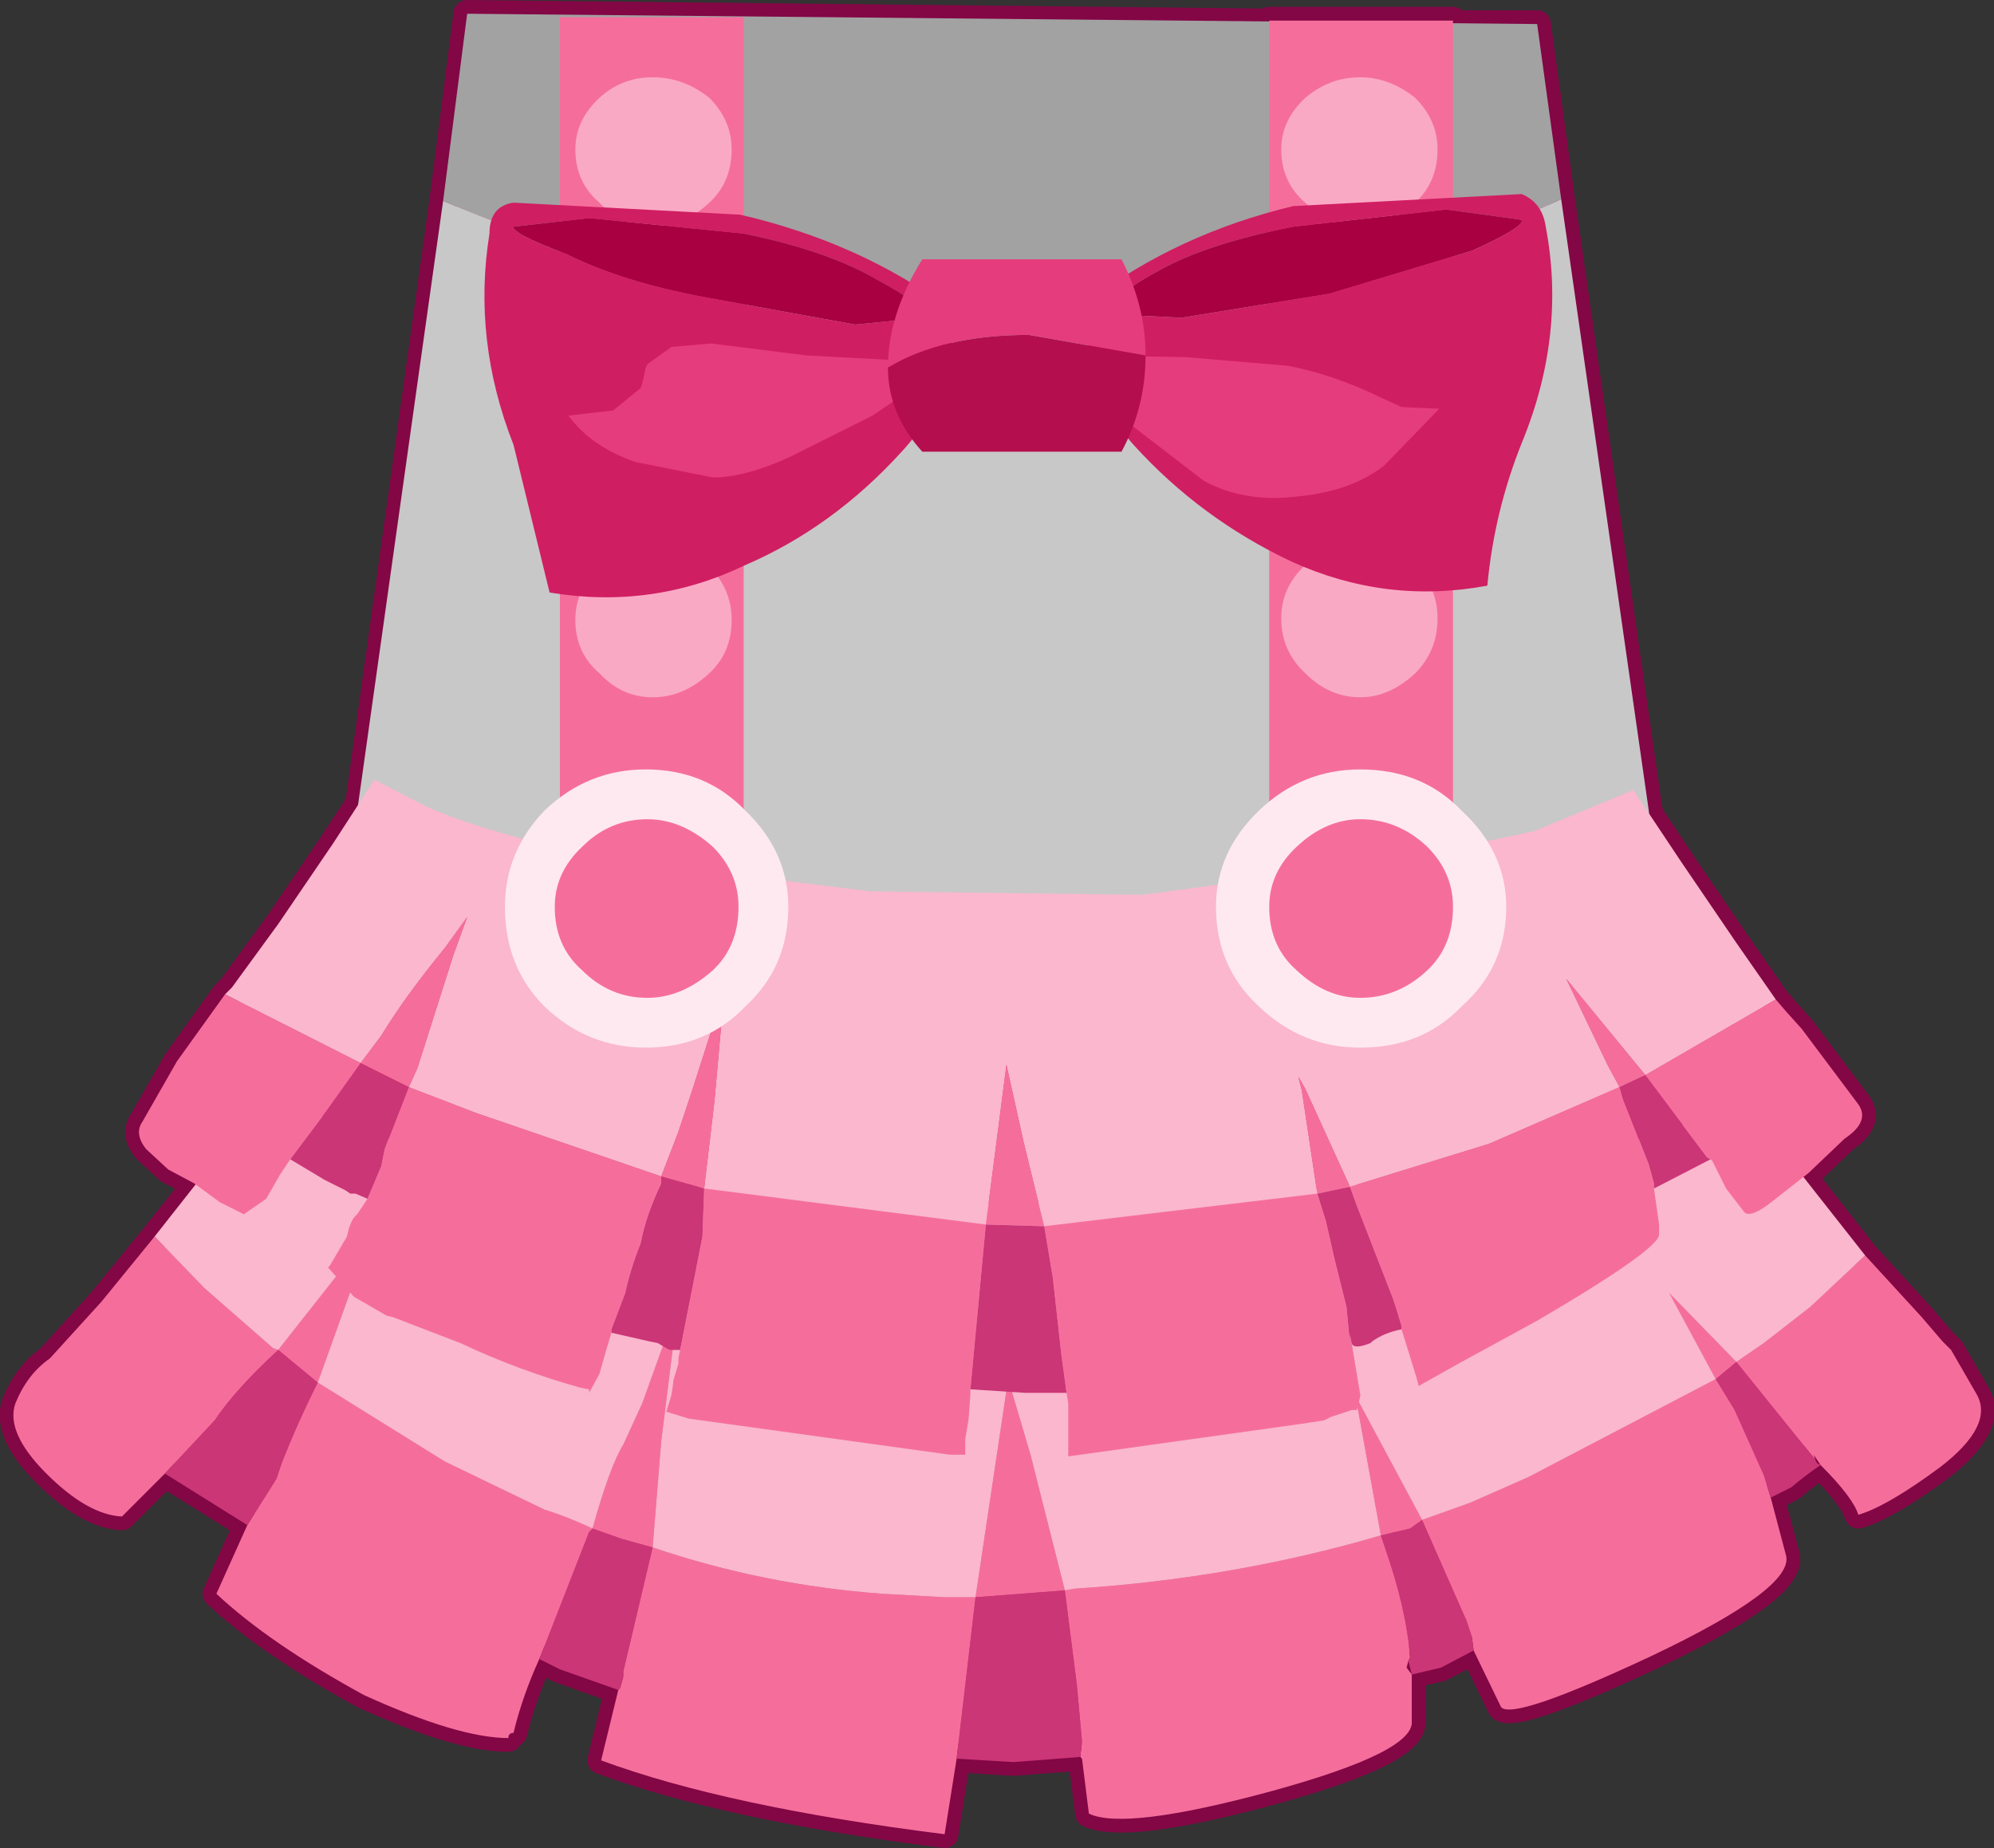 <?xml version="1.0" encoding="UTF-8" standalone="no"?>
<svg xmlns:xlink="http://www.w3.org/1999/xlink" height="53.8px" width="58.05px" xmlns="http://www.w3.org/2000/svg">
  <rect width="100%" height="100%" fill="#333333" stroke="none"/>
  <g transform="matrix(1.0, 0.0, 0.0, 1.0, 2.55, 2.4)">
    <path d="M39.75 -1.8 L39.75 -1.7 42.2 -1.7 42.9 3.4 45.45 21.2 45.5 21.35 46.4 22.7 48.0 25.05 49.15 26.7 49.45 27.05 49.9 27.55 51.55 29.75 Q51.9 30.25 51.15 30.75 L50.1 31.75 Q50.0 31.75 49.95 31.85 L51.75 34.15 53.4 35.95 54.0 36.65 54.25 36.9 55.0 38.2 Q55.5 39.1 53.95 40.3 52.4 41.45 51.55 41.7 51.4 41.2 50.45 40.25 49.95 40.6 49.6 40.9 L49.0 41.2 49.45 42.9 Q49.65 43.85 45.55 45.8 41.5 47.7 41.15 47.3 L40.35 45.65 39.4 46.15 38.55 46.35 38.55 47.7 Q38.65 48.6 34.45 49.75 30.2 50.9 29.15 50.4 L28.95 48.8 28.9 48.75 26.95 48.9 25.3 48.8 24.95 51.0 Q18.6 50.2 14.95 48.85 L15.45 46.8 13.75 46.2 13.15 45.9 Q12.65 47.0 12.4 48.05 12.25 48.05 12.25 48.2 10.8 48.2 8.05 46.95 5.3 45.45 3.75 44.0 L4.65 42.0 2.25 40.5 1.0 41.75 Q0.0 41.7 -1.2 40.5 -2.4 39.3 -2.1 38.45 -1.75 37.6 -1.1 37.15 L0.4 35.5 1.95 33.6 3.1 32.15 3.1 32.05 2.35 31.65 1.7 31.05 Q1.35 30.6 1.6 30.25 L2.6 28.5 4.0 26.55 4.2 26.35 5.55 24.5 7.15 22.15 7.9 21.0 10.35 3.45 11.05 -2.0 34.4 -1.75 34.4 -1.8 39.75 -1.8 M38.55 46.35 L38.45 45.95 38.4 46.15 38.55 46.35 M50.45 40.25 L50.25 39.95 50.35 40.2 50.45 40.25" fill="#d23d7d" fill-rule="evenodd" stroke="none"/>
    <path d="M39.75 -1.8 L39.75 -1.7 42.2 -1.7 42.9 3.4 45.45 21.2 45.5 21.35 46.4 22.7 48.0 25.05 49.15 26.7 49.45 27.05 49.9 27.55 51.55 29.75 Q51.9 30.25 51.15 30.75 L50.1 31.75 Q50.0 31.75 49.95 31.85 L51.75 34.15 53.4 35.95 54.0 36.65 54.25 36.9 55.0 38.2 Q55.5 39.1 53.95 40.3 52.4 41.45 51.55 41.7 51.4 41.2 50.45 40.25 49.95 40.6 49.6 40.9 L49.0 41.2 49.45 42.9 Q49.65 43.85 45.55 45.8 41.5 47.7 41.15 47.3 L40.35 45.65 39.4 46.15 38.55 46.35 38.55 47.7 Q38.65 48.6 34.45 49.75 30.2 50.9 29.15 50.4 L28.95 48.8 28.9 48.75 26.95 48.9 25.3 48.8 24.95 51.0 Q18.6 50.2 14.95 48.85 L15.45 46.8 13.75 46.2 13.15 45.9 Q12.65 47.0 12.4 48.05 12.25 48.05 12.25 48.2 10.8 48.2 8.05 46.95 5.3 45.45 3.75 44.0 L4.65 42.0 2.25 40.5 1.0 41.75 Q0.0 41.7 -1.2 40.5 -2.4 39.3 -2.1 38.45 -1.75 37.6 -1.1 37.15 L0.4 35.5 1.95 33.6 3.1 32.15 3.1 32.05 2.35 31.65 1.7 31.05 Q1.35 30.6 1.6 30.25 L2.6 28.5 4.0 26.55 4.2 26.35 5.55 24.5 7.15 22.15 7.9 21.0 10.35 3.45 11.05 -2.0 34.4 -1.75 34.4 -1.8 39.75 -1.8 M50.45 40.25 L50.35 40.2 50.25 39.95 50.45 40.25 M38.55 46.35 L38.4 46.15 38.45 45.95 38.55 46.35" fill="none" stroke="#830645" stroke-linecap="round" stroke-linejoin="round" stroke-width="0.8"/>
    <path d="M51.75 34.15 L53.4 35.95 54.0 36.65 54.25 36.9 55.0 38.2 Q55.5 39.1 53.95 40.3 52.4 41.45 51.55 41.7 51.4 41.2 50.45 40.25 L50.25 39.95 50.3 40.1 48.0 37.25 47.4 37.75 47.95 38.65 48.8 40.55 49.0 41.2 49.45 42.9 Q49.65 43.85 45.55 45.8 41.5 47.7 41.15 47.3 L40.35 45.65 40.3 45.25 40.15 44.8 38.85 41.85 38.5 42.1 37.65 42.3 36.95 38.45 36.85 38.05 37.0 38.4 38.85 41.85 40.25 41.35 41.95 40.6 47.4 37.75 46.05 35.25 48.0 37.25 48.8 36.7 50.15 35.65 51.75 34.15 M38.55 46.35 L38.55 47.7 Q38.65 48.6 34.45 49.75 30.2 50.9 29.15 50.4 L28.95 48.8 28.9 48.75 28.95 48.3 28.8 46.65 28.45 43.9 25.85 44.1 25.3 48.8 24.95 51.0 Q18.6 50.2 14.95 48.85 L15.45 46.8 15.5 46.75 15.6 46.4 15.6 46.25 16.45 42.65 15.55 42.4 14.7 42.1 Q15.2 40.3 15.6 39.65 L16.15 38.45 17.05 35.95 Q17.05 35.75 17.15 35.95 L16.7 39.55 16.45 42.65 Q19.7 43.75 23.15 44.0 L24.95 44.1 25.55 44.1 25.85 44.1 26.8 37.75 27.45 39.95 28.45 43.9 28.75 43.85 Q33.4 43.55 37.65 42.3 L37.75 42.6 Q38.4 44.45 38.5 45.85 L38.45 45.95 38.4 46.15 38.55 46.35 M13.15 45.9 Q12.65 47.0 12.4 48.05 12.25 48.05 12.25 48.2 10.8 48.2 8.05 46.95 5.3 45.45 3.75 44.0 L4.65 42.0 5.5 40.65 5.65 40.2 Q6.1 39.05 6.7 37.85 L5.55 36.9 Q4.3 38.05 3.7 38.95 L2.25 40.5 1.0 41.75 Q0.0 41.7 -1.2 40.5 -2.4 39.3 -2.1 38.45 -1.75 37.6 -1.1 37.15 L0.4 35.5 1.95 33.6 3.4 35.1 5.4 36.85 5.55 36.9 7.6 34.3 8.4 33.35 7.9 34.5 6.7 37.85 10.4 40.15 13.3 41.55 Q13.95 41.75 14.7 42.1 L14.6 42.2 13.35 45.4 13.15 45.9" fill="#f56e9b" fill-rule="evenodd" stroke="none"/>
    <path d="M1.95 33.6 L3.8 31.25 5.2 29.35 7.05 30.2 Q9.1 30.95 13.15 31.7 L22.2 32.6 31.45 32.65 39.8 31.8 44.9 30.85 48.35 29.7 49.9 31.8 51.75 34.15 50.15 35.65 48.8 36.7 48.0 37.25 46.05 35.25 47.4 37.75 41.95 40.6 40.25 41.35 38.85 41.85 37.0 38.4 36.85 38.05 36.95 38.45 37.65 42.3 Q33.4 43.55 28.75 43.85 L28.45 43.9 27.45 39.95 26.8 37.75 25.85 44.1 25.55 44.1 24.95 44.1 23.15 44.0 Q19.7 43.75 16.45 42.65 L16.7 39.55 17.15 35.95 Q17.05 35.75 17.05 35.95 L16.15 38.45 15.6 39.65 Q15.2 40.3 14.7 42.1 13.95 41.75 13.3 41.55 L10.4 40.15 6.7 37.85 7.9 34.5 8.4 33.35 7.6 34.3 5.55 36.9 5.4 36.85 3.4 35.1 1.95 33.6" fill="#fab7cd" fill-rule="evenodd" stroke="none"/>
    <path d="M50.45 40.25 Q49.95 40.6 49.6 40.9 L49.0 41.2 48.8 40.55 47.95 38.65 47.4 37.75 48.0 37.25 50.3 40.1 50.35 40.2 50.45 40.25 M40.35 45.65 L39.4 46.15 38.55 46.35 38.45 45.95 38.5 45.85 Q38.4 44.45 37.75 42.6 L37.65 42.3 38.5 42.1 38.85 41.85 40.15 44.8 40.3 45.25 40.35 45.65 M28.9 48.75 L26.95 48.9 25.3 48.8 25.85 44.1 28.45 43.9 28.8 46.65 28.95 48.3 28.9 48.75 M15.45 46.8 L13.75 46.2 13.15 45.9 13.35 45.4 14.6 42.2 14.7 42.1 15.55 42.4 16.45 42.65 15.6 46.25 15.6 46.4 15.5 46.75 15.45 46.8 M4.65 42.0 L2.25 40.5 3.7 38.95 Q4.3 38.05 5.55 36.9 L6.7 37.85 Q6.1 39.05 5.65 40.2 L5.5 40.65 4.65 42.0" fill="#cb3676" fill-rule="evenodd" stroke="none"/>
    <path d="M10.35 3.45 L11.05 -2.0 42.2 -1.7 42.9 3.4 Q27.3 10.55 10.35 3.45" fill="#a2a2a2" fill-rule="evenodd" stroke="none"/>
    <path d="M42.9 3.4 L45.45 21.2 45.55 22.3 45.45 22.1 Q27.15 26.4 7.85 21.95 L7.85 21.2 10.35 3.45 Q27.3 10.55 42.9 3.4" fill="#c8c8c8" fill-rule="evenodd" stroke="none"/>
    <path d="M4.0 26.55 L4.2 26.35 5.55 24.5 7.15 22.15 8.35 20.3 9.9 21.1 Q11.6 21.85 15.1 22.6 L22.8 23.55 30.7 23.65 37.85 22.7 42.1 21.8 45.0 20.6 46.4 22.7 48.0 25.05 49.15 26.7 45.35 28.9 43.05 26.1 44.25 28.6 44.6 29.25 40.8 30.9 36.75 32.15 35.45 29.3 35.25 28.95 35.35 29.35 35.8 32.35 27.85 33.3 27.25 30.85 26.75 28.6 26.15 33.25 17.95 32.2 18.25 29.65 18.5 26.85 Q18.4 26.6 18.4 26.85 L17.6 29.35 17.2 30.55 16.7 31.85 11.3 30.0 9.35 29.25 9.6 28.7 10.65 25.4 11.05 24.3 10.4 25.2 Q9.25 26.6 8.55 27.75 L7.95 28.55 4.0 26.55" fill="#fab7cd" fill-rule="evenodd" stroke="none"/>
    <path d="M4.0 26.55 L7.95 28.55 8.55 27.75 Q9.25 26.6 10.4 25.2 L11.05 24.3 10.65 25.4 9.6 28.7 9.35 29.25 11.3 30.0 16.7 31.85 17.2 30.55 17.6 29.35 18.4 26.85 Q18.4 26.6 18.5 26.85 L18.25 29.65 17.95 32.2 26.15 33.25 26.75 28.6 27.25 30.85 27.85 33.3 35.8 32.35 35.35 29.35 35.25 28.95 35.45 29.3 36.75 32.15 40.8 30.9 44.6 29.25 44.25 28.6 43.05 26.1 45.35 28.9 49.15 26.7 49.45 27.05 49.9 27.55 51.55 29.75 Q51.9 30.25 51.15 30.75 L50.1 31.75 48.95 32.65 Q48.35 33.1 48.2 32.85 L47.7 32.2 47.3 31.4 47.25 31.35 47.15 31.3 45.35 28.9 44.6 29.25 44.7 29.6 45.45 31.5 45.6 32.05 45.6 32.2 45.75 33.25 45.75 33.55 Q45.7 34.0 42.2 36.05 L40.0 37.25 38.75 37.95 38.7 37.75 38.3 36.45 38.25 36.3 38.25 36.2 38.1 35.7 38.0 35.4 36.95 32.7 36.75 32.15 35.8 32.35 36.05 33.15 36.3 34.25 36.65 35.65 36.75 36.7 36.75 36.45 36.8 36.7 37.05 38.2 37.05 38.25 36.95 38.65 36.8 38.65 36.2 38.85 36.0 38.95 35.35 39.05 28.55 40.0 28.55 39.7 28.55 39.55 28.55 38.65 28.55 38.45 28.5 38.15 28.35 37.05 28.1 34.8 27.85 33.3 26.15 33.25 25.7 38.05 25.7 38.2 25.65 38.9 25.55 39.5 25.55 39.95 25.25 39.95 25.1 39.95 17.5 38.9 16.85 38.7 17.0 38.2 17.05 37.85 17.05 37.8 17.2 37.3 17.2 37.15 17.25 36.9 17.9 33.6 17.95 32.2 16.7 31.85 16.7 32.05 Q16.25 33.0 16.1 33.8 15.8 34.55 15.65 35.25 L15.25 36.3 15.25 36.4 15.1 36.9 14.9 37.6 14.6 38.15 14.6 38.05 14.35 38.0 Q12.55 37.5 10.85 36.7 L8.9 35.95 8.7 35.9 7.75 35.35 7.0 34.5 7.05 34.45 7.55 33.6 Q7.65 33.1 7.85 32.95 L8.15 32.5 8.55 31.55 8.65 31.05 9.35 29.25 7.95 28.55 6.95 29.95 5.9 31.35 5.6 31.8 5.2 32.5 4.55 32.95 3.85 32.6 3.1 32.05 2.35 31.65 1.7 31.05 Q1.35 30.6 1.6 30.25 L2.6 28.5 4.0 26.55" fill="#f56e9b" fill-rule="evenodd" stroke="none"/>
    <path d="M47.25 31.35 L45.7 32.15 45.6 32.2 45.6 32.05 45.45 31.5 44.7 29.6 44.6 29.25 45.35 28.9 47.15 31.3 47.25 31.35 M38.25 36.3 Q37.75 36.4 37.4 36.65 L37.35 36.7 Q36.85 36.9 36.8 36.7 L36.75 36.45 36.75 36.7 36.65 35.65 36.3 34.25 36.05 33.15 35.8 32.35 36.75 32.15 36.95 32.7 38.0 35.4 38.1 35.7 38.25 36.2 38.25 36.3 M28.5 38.15 L28.45 38.15 27.45 38.15 27.3 38.15 25.75 38.05 25.7 38.05 26.15 33.25 27.85 33.3 28.1 34.8 28.35 37.05 28.5 38.15 M17.25 36.9 L16.95 36.9 16.85 36.85 16.6 36.7 16.35 36.65 15.25 36.4 15.25 36.3 15.65 35.25 Q15.8 34.55 16.1 33.8 16.25 33.0 16.7 32.05 L16.7 31.85 17.95 32.2 17.9 33.6 17.25 36.9 M8.15 32.5 L7.8 32.35 7.65 32.35 7.5 32.25 6.9 31.95 5.9 31.35 6.95 29.95 7.95 28.55 9.35 29.25 8.65 31.05 8.55 31.55 8.15 32.5" fill="#cb3676" fill-rule="evenodd" stroke="none"/>
    <path d="M19.1 -1.9 L19.1 25.35 13.75 25.35 13.75 -1.9 19.1 -1.9" fill="#f56e9b" fill-rule="evenodd" stroke="none"/>
    <path d="M16.25 20.0 Q18.0 20.0 19.15 21.2 20.4 22.4 20.4 24.0 20.4 25.75 19.15 26.9 18.0 28.1 16.25 28.1 14.55 28.1 13.3 26.9 12.15 25.75 12.15 24.0 12.15 22.4 13.3 21.2 14.55 20.0 16.25 20.0" fill="#ffe9f0" fill-rule="evenodd" stroke="none"/>
    <path d="M14.4 25.85 Q13.6 25.15 13.6 24.0 13.6 23.0 14.4 22.25 15.2 21.45 16.3 21.45 17.3 21.45 18.2 22.25 18.95 23.0 18.95 24.0 18.95 25.15 18.2 25.85 17.3 26.65 16.3 26.65 15.2 26.65 14.4 25.85" fill="#f56e9b" fill-rule="evenodd" stroke="none"/>
    <path d="M39.75 -1.8 L39.75 25.4 34.4 25.4 34.4 -1.8 39.75 -1.8" fill="#f56e9b" fill-rule="evenodd" stroke="none"/>
    <path d="M32.85 24.0 Q32.85 22.4 34.1 21.2 35.35 20.0 37.05 20.0 38.85 20.0 40.0 21.2 41.3 22.4 41.3 24.0 41.3 25.75 40.0 26.9 38.85 28.1 37.05 28.1 35.35 28.1 34.1 26.9 32.85 25.75 32.85 24.0" fill="#ffe9f0" fill-rule="evenodd" stroke="none"/>
    <path d="M35.2 25.85 Q34.4 25.15 34.4 24.0 34.4 23.0 35.2 22.25 36.05 21.45 37.05 21.45 38.15 21.45 39.0 22.25 39.75 23.0 39.75 24.0 39.75 25.15 39.0 25.85 38.15 26.65 37.05 26.65 36.05 26.65 35.2 25.85" fill="#f56e9b" fill-rule="evenodd" stroke="none"/>
    <path d="M18.1 17.2 Q17.35 17.9 16.45 17.9 15.55 17.9 14.9 17.2 14.2 16.6 14.2 15.65 14.2 14.75 14.9 14.1 15.55 13.45 16.45 13.45 17.35 13.45 18.1 14.1 18.75 14.75 18.75 15.65 18.75 16.6 18.1 17.2" fill="#faa9c4" fill-rule="evenodd" stroke="none"/>
    <path d="M18.1 10.2 Q17.35 10.95 16.45 10.95 15.55 10.95 14.9 10.2 14.2 9.65 14.2 8.65 14.2 7.8 14.9 7.15 15.55 6.5 16.45 6.5 17.35 6.5 18.1 7.15 18.75 7.8 18.75 8.65 18.75 9.65 18.1 10.2" fill="#faa9c4" fill-rule="evenodd" stroke="none"/>
    <path d="M18.75 1.95 Q18.75 2.9 18.1 3.5 17.35 4.2 16.45 4.2 15.55 4.2 14.9 3.5 14.2 2.9 14.2 1.95 14.2 1.1 14.9 0.45 15.55 -0.15 16.45 -0.15 17.35 -0.15 18.1 0.45 18.75 1.1 18.75 1.95" fill="#faa9c4" fill-rule="evenodd" stroke="none"/>
    <path d="M39.3 15.6 Q39.3 16.55 38.65 17.2 37.9 17.9 37.05 17.9 36.15 17.9 35.45 17.2 34.75 16.55 34.75 15.6 34.75 14.7 35.45 14.05 36.15 13.4 37.05 13.4 37.9 13.4 38.65 14.05 39.3 14.7 39.3 15.6" fill="#faa9c4" fill-rule="evenodd" stroke="none"/>
    <path d="M39.3 8.65 Q39.3 9.65 38.65 10.2 37.9 10.95 37.05 10.95 36.15 10.95 35.45 10.2 34.75 9.65 34.75 8.65 34.75 7.8 35.45 7.15 36.15 6.5 37.05 6.5 37.9 6.5 38.65 7.15 39.3 7.8 39.3 8.65" fill="#faa9c4" fill-rule="evenodd" stroke="none"/>
    <path d="M35.45 3.5 Q34.75 2.9 34.75 1.95 34.75 1.1 35.45 0.45 36.15 -0.15 37.05 -0.15 37.9 -0.15 38.65 0.45 39.3 1.1 39.3 1.95 39.3 2.9 38.65 3.5 37.9 4.2 37.05 4.2 36.15 4.2 35.45 3.5" fill="#faa9c4" fill-rule="evenodd" stroke="none"/>
    <path d="M22.35 7.05 L24.35 6.85 Q24.4 6.5 23.0 5.75 21.55 4.9 19.1 4.4 L14.6 3.95 12.4 4.2 Q12.35 4.4 13.95 5.0 15.55 5.8 17.95 6.25 L22.35 7.05 M25.05 6.55 Q25.45 8.85 23.7 10.75 21.7 12.95 19.15 14.05 16.45 15.35 13.45 14.85 L12.4 10.55 Q11.2 7.5 11.7 4.4 11.7 3.6 12.4 3.5 L19.0 3.85 Q22.45 4.65 25.05 6.55" fill="#d01e62" fill-rule="evenodd" stroke="none"/>
    <path d="M22.35 7.05 L17.95 6.25 Q15.55 5.8 13.95 5.0 12.35 4.4 12.4 4.2 L14.6 3.95 19.1 4.4 Q21.55 4.9 23.0 5.75 24.4 6.5 24.35 6.85 L22.35 7.05" fill="#a80040" fill-rule="evenodd" stroke="none"/>
    <path d="M18.15 7.6 L20.95 7.95 23.8 8.1 24.75 7.85 24.35 8.6 24.4 8.6 24.25 8.75 22.85 9.7 20.45 10.9 Q19.15 11.5 18.2 11.5 L15.95 11.05 Q14.65 10.6 14.0 9.7 L15.3 9.55 16.1 8.9 16.15 8.75 16.25 8.3 16.3 8.2 17.0 7.7 18.15 7.6" fill="#e53c7d" fill-rule="evenodd" stroke="none"/>
    <path d="M40.75 14.65 Q37.8 15.2 35.05 13.95 32.4 12.7 30.45 10.55 28.85 8.75 29.15 6.35 31.75 4.4 35.1 3.6 L41.75 3.25 Q42.35 3.5 42.45 4.2 43.05 7.35 41.75 10.5 40.95 12.5 40.75 14.65 M35.1 4.2 Q32.55 4.7 31.15 5.5 29.75 6.25 29.8 6.75 L31.85 6.85 36.15 6.15 40.3 4.9 Q41.85 4.2 41.75 4.0 L39.55 3.7 35.1 4.2" fill="#d01e62" fill-rule="evenodd" stroke="none"/>
    <path d="M35.1 4.2 L39.55 3.7 41.75 4.0 Q41.85 4.2 40.3 4.9 L36.15 6.15 31.85 6.85 29.8 6.75 Q29.75 6.25 31.15 5.5 32.55 4.7 35.1 4.2" fill="#a80040" fill-rule="evenodd" stroke="none"/>
    <path d="M34.95 8.25 Q36.25 8.5 37.6 9.15 L38.25 9.45 39.35 9.5 37.75 11.15 Q36.8 11.9 35.25 12.05 33.7 12.25 32.5 11.6 L30.35 9.95 29.1 8.55 28.95 8.4 29.0 8.4 28.6 7.65 29.4 7.95 32.0 8.0 34.95 8.25" fill="#e53c7d" fill-rule="evenodd" stroke="none"/>
    <path d="M23.3 8.3 Q23.3 6.75 24.3 5.15 L30.1 5.15 Q30.8 6.5 30.8 7.95 L27.4 7.35 Q24.9 7.35 23.3 8.3" fill="#e53c7d" fill-rule="evenodd" stroke="none"/>
    <path d="M30.8 7.95 Q30.8 9.45 30.1 10.75 L24.3 10.75 Q23.3 9.65 23.3 8.3 24.9 7.35 27.4 7.35 L30.8 7.95" fill="#b40e4e" fill-rule="evenodd" stroke="none"/>
  </g>
</svg>
